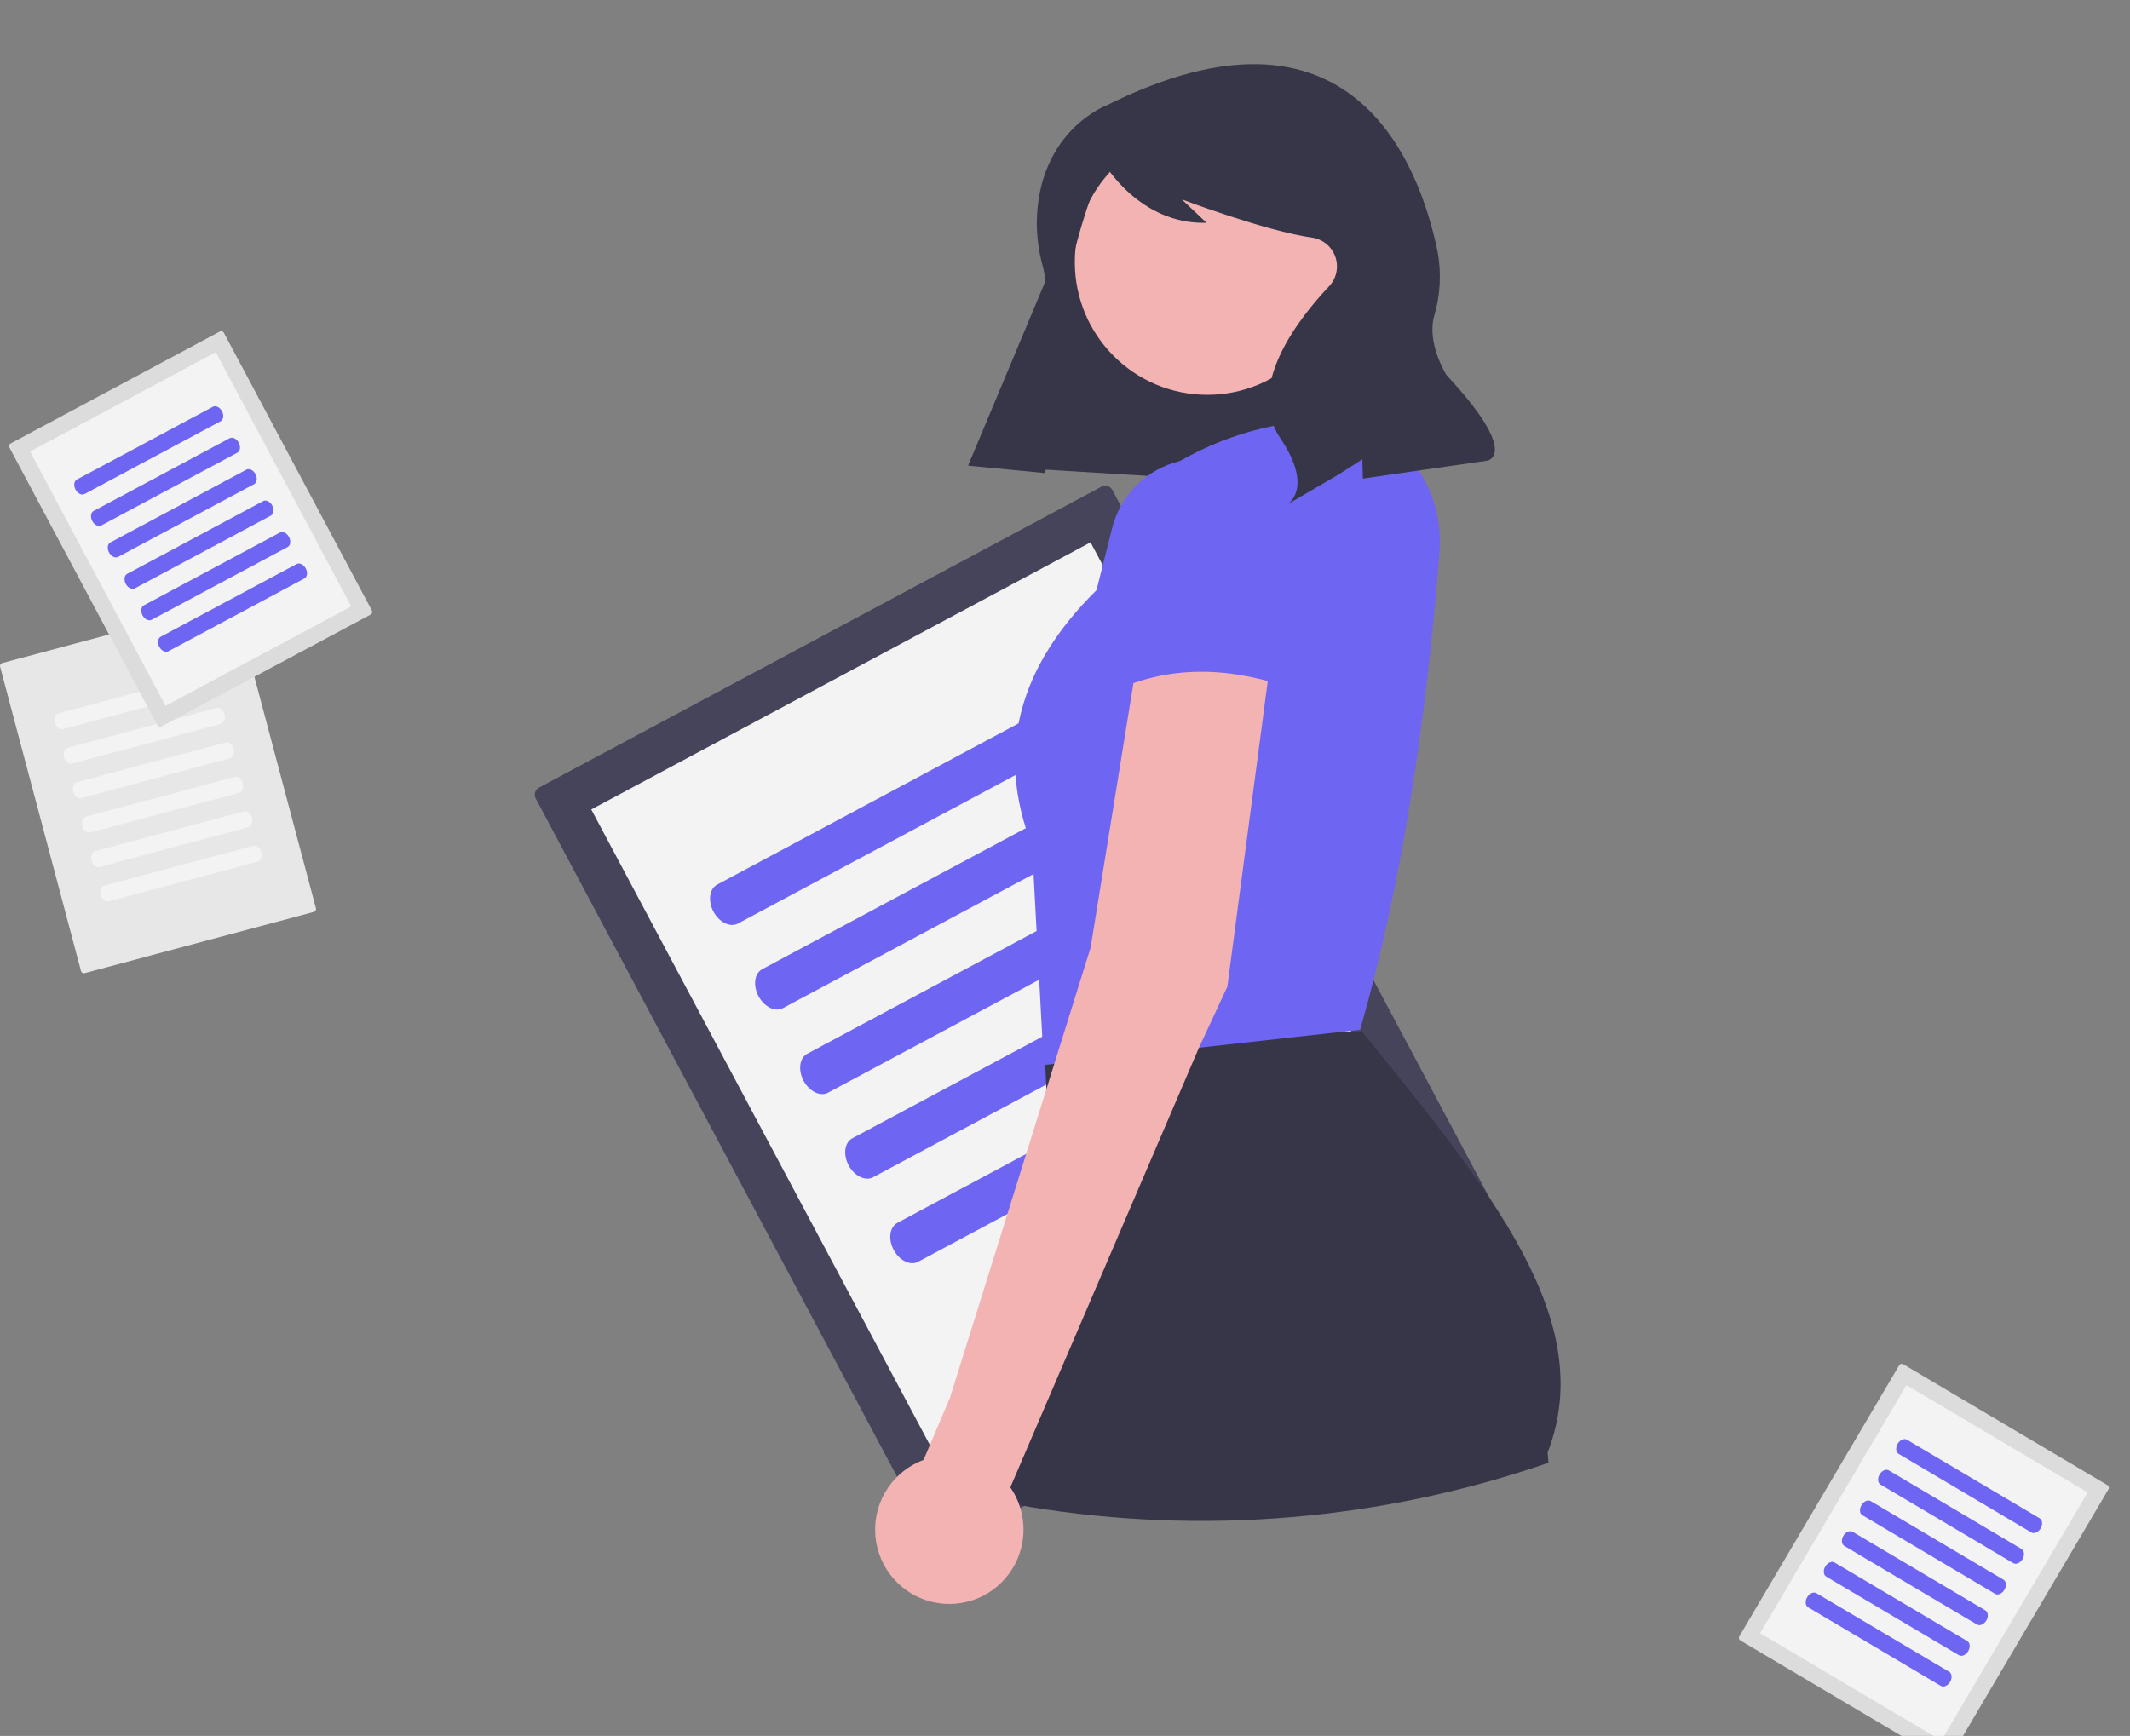 <svg width="303" height="247" viewBox="0 0 303 247" fill="none" xmlns="http://www.w3.org/2000/svg">
<rect x="0" y="0" width="303" height="247" fill="#808080" stroke="none"/>
<g opacity="0.9" clip-path="url(#clip0_285_238)">
<path d="M0.313 94.343C0.205 94.372 0.113 94.443 0.057 94.54C0.001 94.637 -0.015 94.752 0.014 94.86L11.524 138.159C11.553 138.267 11.624 138.36 11.721 138.416C11.818 138.472 11.932 138.487 12.041 138.459L44.645 129.752C44.753 129.723 44.845 129.652 44.901 129.555C44.958 129.458 44.973 129.343 44.944 129.235L33.434 85.936C33.405 85.828 33.334 85.736 33.238 85.679C33.141 85.623 33.026 85.608 32.918 85.636L0.313 94.343Z" fill="#F2F2F2"/>
<path d="M8.325 101.494C7.875 101.614 7.644 102.218 7.81 102.841C7.975 103.463 8.476 103.872 8.925 103.752L30.118 98.093C30.568 97.972 30.799 97.368 30.633 96.746C30.468 96.124 29.967 95.715 29.518 95.835L8.325 101.494Z" fill="white"/>
<path d="M9.628 106.396C9.179 106.516 8.948 107.12 9.113 107.742C9.279 108.365 9.779 108.774 10.228 108.654L31.421 102.994C31.871 102.874 32.102 102.27 31.936 101.648C31.771 101.025 31.271 100.616 30.821 100.736L9.628 106.396Z" fill="white"/>
<path d="M10.931 111.297C10.482 111.417 10.251 112.022 10.416 112.644C10.582 113.266 11.082 113.675 11.531 113.555L32.724 107.896C33.174 107.776 33.405 107.172 33.239 106.549C33.074 105.927 32.574 105.518 32.124 105.638L10.931 111.297Z" fill="white"/>
<path d="M12.234 116.199C11.784 116.319 11.554 116.923 11.719 117.546C11.884 118.168 12.385 118.577 12.834 118.457L34.027 112.798C34.477 112.678 34.708 112.073 34.542 111.451C34.377 110.829 33.877 110.42 33.427 110.54L12.234 116.199Z" fill="white"/>
<path d="M13.537 121.101C13.088 121.221 12.857 121.825 13.022 122.447C13.188 123.07 13.688 123.479 14.137 123.359L35.331 117.699C35.78 117.579 36.011 116.975 35.846 116.353C35.68 115.73 35.18 115.321 34.73 115.441L13.537 121.101Z" fill="white"/>
<path d="M14.84 126.002C14.391 126.123 14.16 126.727 14.325 127.349C14.491 127.972 14.991 128.381 15.441 128.26L36.633 122.601C37.083 122.481 37.314 121.877 37.148 121.255C36.983 120.632 36.483 120.223 36.033 120.343L14.84 126.002Z" fill="white"/>
<path d="M1.509 63.097C1.411 63.15 1.337 63.24 1.304 63.347C1.272 63.454 1.283 63.57 1.336 63.669L22.392 103.197C22.445 103.296 22.535 103.37 22.642 103.402C22.749 103.435 22.864 103.424 22.963 103.371L52.728 87.444C52.827 87.391 52.901 87.301 52.933 87.194C52.966 87.086 52.954 86.971 52.902 86.871L31.845 47.343C31.793 47.245 31.703 47.171 31.596 47.138C31.489 47.106 31.373 47.117 31.274 47.17L1.509 63.097Z" fill="#E6E6E6"/>
<path d="M4.276 64.252L23.545 100.424L49.962 86.288L30.693 50.117L4.276 64.252ZM2.602 65.148L2.606 65.146L2.602 65.148L2.602 65.148Z" fill="white"/>
<path d="M10.937 68.229C10.526 68.448 10.439 69.09 10.742 69.658C11.044 70.226 11.624 70.51 12.035 70.29L31.382 59.937C31.793 59.718 31.88 59.077 31.577 58.508C31.275 57.94 30.695 57.656 30.284 57.876L10.937 68.229Z" fill="#6C63FF"/>
<path d="M13.32 72.704C12.91 72.923 12.823 73.564 13.125 74.133C13.428 74.701 14.008 74.985 14.418 74.765L33.766 64.412C34.176 64.193 34.264 63.552 33.961 62.983C33.658 62.415 33.078 62.131 32.668 62.351L13.32 72.704Z" fill="#6C63FF"/>
<path d="M15.704 77.179C15.294 77.398 15.207 78.039 15.509 78.608C15.812 79.176 16.392 79.46 16.802 79.24L36.15 68.887C36.56 68.668 36.648 68.026 36.345 67.458C36.042 66.89 35.462 66.606 35.052 66.826L15.704 77.179Z" fill="#6C63FF"/>
<path d="M18.088 81.653C17.677 81.873 17.59 82.514 17.893 83.082C18.195 83.651 18.775 83.934 19.186 83.715L38.533 73.362C38.944 73.142 39.031 72.501 38.728 71.933C38.426 71.365 37.846 71.081 37.435 71.301L18.088 81.653Z" fill="#6C63FF"/>
<path d="M20.472 86.128C20.061 86.348 19.974 86.989 20.276 87.557C20.579 88.126 21.159 88.409 21.57 88.19L40.917 77.837C41.328 77.617 41.415 76.976 41.112 76.408C40.81 75.84 40.23 75.556 39.819 75.776L20.472 86.128Z" fill="#6C63FF"/>
<path d="M22.855 90.603C22.445 90.823 22.358 91.464 22.66 92.032C22.963 92.6 23.543 92.884 23.953 92.665L43.301 82.312C43.711 82.092 43.799 81.451 43.496 80.883C43.193 80.315 42.613 80.031 42.203 80.25L22.855 90.603Z" fill="#6C63FF"/>
<path d="M270.744 194.111C270.648 194.054 270.533 194.038 270.424 194.065C270.316 194.093 270.223 194.163 270.166 194.26L247.421 232.836C247.364 232.933 247.348 233.048 247.376 233.157C247.403 233.265 247.473 233.358 247.569 233.415L276.618 250.62C276.715 250.677 276.83 250.694 276.938 250.666C277.046 250.638 277.139 250.568 277.196 250.471L299.941 211.895C299.998 211.798 300.014 211.683 299.987 211.575C299.959 211.466 299.889 211.373 299.793 211.316L270.744 194.111Z" fill="#E6E6E6"/>
<path d="M271.198 197.08L250.384 232.381L276.164 247.651L296.979 212.349L271.198 197.08ZM269.564 196.112L269.568 196.115L269.564 196.112L269.564 196.112Z" fill="white"/>
<path d="M271.271 204.85C270.87 204.613 270.278 204.871 269.951 205.426C269.624 205.98 269.684 206.625 270.084 206.862L288.966 218.045C289.367 218.282 289.959 218.024 290.286 217.469C290.612 216.915 290.553 216.271 290.152 216.033L271.271 204.85Z" fill="#6C63FF"/>
<path d="M268.696 209.217C268.295 208.98 267.703 209.239 267.376 209.793C267.049 210.348 267.109 210.992 267.509 211.229L286.391 222.412C286.792 222.649 287.384 222.391 287.711 221.837C288.038 221.282 287.978 220.638 287.578 220.401L268.696 209.217Z" fill="#6C63FF"/>
<path d="M266.121 213.584C265.72 213.347 265.128 213.606 264.801 214.16C264.474 214.715 264.534 215.359 264.934 215.596L283.816 226.779C284.217 227.017 284.809 226.758 285.136 226.204C285.463 225.649 285.403 225.005 285.003 224.768L266.121 213.584Z" fill="#6C63FF"/>
<path d="M263.546 217.952C263.145 217.714 262.553 217.973 262.226 218.527C261.899 219.082 261.959 219.726 262.36 219.963L281.241 231.147C281.642 231.384 282.234 231.125 282.561 230.571C282.888 230.016 282.828 229.372 282.428 229.135L263.546 217.952Z" fill="#6C63FF"/>
<path d="M260.971 222.319C260.57 222.082 259.978 222.34 259.651 222.895C259.324 223.449 259.384 224.093 259.785 224.331L278.666 235.514C279.067 235.751 279.659 235.492 279.986 234.938C280.313 234.383 280.253 233.739 279.853 233.502L260.971 222.319Z" fill="#6C63FF"/>
<path d="M258.396 226.686C257.995 226.449 257.403 226.707 257.076 227.262C256.75 227.816 256.809 228.46 257.21 228.698L276.091 239.881C276.492 240.118 277.084 239.86 277.411 239.305C277.738 238.751 277.678 238.106 277.278 237.869L258.396 226.686Z" fill="#6C63FF"/>
<path d="M76.67 112.069C76.404 112.211 76.207 112.453 76.119 112.742C76.032 113.03 76.062 113.341 76.203 113.607L132.817 219.884C132.958 220.149 133.2 220.348 133.487 220.435C133.775 220.523 134.086 220.493 134.351 220.351L214.379 177.528C214.644 177.386 214.842 177.144 214.93 176.855C215.017 176.567 214.987 176.256 214.846 175.99L158.232 69.713C158.09 69.448 157.849 69.249 157.562 69.162C157.274 69.074 156.963 69.104 156.698 69.246L116.684 90.658L76.67 112.069Z" fill="#3F3D56"/>
<path d="M84.109 115.175L135.916 212.427L206.941 174.422L155.134 77.169L84.109 115.175ZM79.608 117.583L79.618 117.578L79.607 117.583L79.608 117.583Z" fill="white"/>
<path d="M102.016 125.867C100.913 126.457 100.678 128.181 101.492 129.708C102.306 131.236 103.865 131.999 104.969 131.409L156.987 103.574C158.09 102.983 158.325 101.26 157.512 99.732C156.698 98.205 155.138 97.441 154.035 98.032L102.016 125.867Z" fill="#6C63FF"/>
<path d="M108.425 137.898C107.322 138.489 107.087 140.212 107.901 141.74C108.715 143.267 110.274 144.031 111.378 143.44L163.396 115.605C164.5 115.015 164.735 113.291 163.921 111.763C163.107 110.236 161.547 109.473 160.444 110.063L108.425 137.898Z" fill="#6C63FF"/>
<path d="M114.834 149.929C113.731 150.52 113.496 152.243 114.31 153.771C115.124 155.299 116.683 156.062 117.787 155.472L169.805 127.636C170.909 127.046 171.143 125.322 170.33 123.795C169.516 122.267 167.956 121.504 166.853 122.094L114.834 149.929Z" fill="#6C63FF"/>
<path d="M121.244 161.961C120.14 162.551 119.906 164.275 120.719 165.802C121.533 167.33 123.093 168.093 124.196 167.503L176.215 139.668C177.318 139.077 177.553 137.354 176.739 135.826C175.925 134.298 174.366 133.535 173.262 134.126L121.244 161.961Z" fill="#6C63FF"/>
<path d="M127.653 173.992C126.549 174.582 126.314 176.306 127.128 177.834C127.942 179.361 129.502 180.125 130.605 179.534L182.624 151.699C183.727 151.109 183.962 149.385 183.148 147.857C182.334 146.33 180.775 145.566 179.671 146.157L127.653 173.992Z" fill="#6C63FF"/>
<path d="M137.754 66.154L184.889 69.039L198.089 29.584L156.747 20.829L137.754 66.154Z" fill="#2F2E41"/>
<path d="M171.748 56.177C182.159 56.177 190.599 47.718 190.599 37.283C190.599 26.849 182.159 18.39 171.748 18.39C161.336 18.39 152.896 26.849 152.896 37.283C152.896 47.718 161.336 56.177 171.748 56.177Z" fill="#FFB8B8"/>
<path d="M220.156 206.661L220.278 208.131C196.548 216.32 171.161 218.475 146.395 214.402L139.394 213.076L146.056 198.269L150.423 188.562L148.851 154.982L148.684 151.507L148.479 147.074L151.324 147.057L171.549 146.935L190.824 146.812L193.763 146.795C212.194 169.517 227.401 187.983 220.156 206.661Z" fill="#2F2E41"/>
<path d="M193.485 146.517L148.478 151.529L146.811 120.343C141.53 106.842 145.016 94.791 155.978 83.976L158.207 75.135C158.792 72.815 160 70.699 161.701 69.019C163.402 67.339 165.53 66.158 167.853 65.606C175.221 61.371 183.566 59.353 192.929 59.642C196.669 61.106 199.839 63.736 201.973 67.144C204.107 70.552 205.09 74.558 204.778 78.569C202.841 103.077 199.365 126.02 193.485 146.517Z" fill="#6C63FF"/>
<path d="M157.487 14.96C157.487 14.96 147.74 18.526 147.489 31.487C147.475 33.668 147.766 35.841 148.352 37.941C148.984 40.323 149.491 45.492 145.241 52.382C142.464 56.854 139.953 61.487 137.721 66.256L148.697 67.317L150.512 49.082C151.392 40.241 153.566 31.578 156.963 23.372L157.034 23.201C157.034 23.201 162.07 31.972 171.64 31.702L168.125 28.373C168.125 28.373 180.112 32.897 186.629 33.805C187.373 33.909 188.075 34.214 188.658 34.688C189.242 35.162 189.685 35.786 189.941 36.494C190.197 37.202 190.255 37.966 190.11 38.705C189.964 39.443 189.62 40.128 189.115 40.685C189.077 40.727 189.038 40.769 188.998 40.811C185.012 45.037 177.079 54.86 182.076 62.261C187.073 69.662 183.029 71.833 183.029 71.833L190.433 67.51L193.793 65.359L193.87 68.099L211.584 65.542C211.584 65.542 216.35 64.722 205.769 53.365C205.769 53.365 202.935 48.918 204.01 44.984C204.9 41.992 205.067 38.831 204.497 35.761C201.839 22.983 192.109 -2.297 157.487 14.96Z" fill="#2F2E41"/>
<path d="M161.814 93.612L161.236 97.199L155.146 134.822L151.324 147.057L149.979 151.362L148.851 154.982L135.143 198.865L131.382 207.721C129.319 208.486 127.545 209.878 126.31 211.703C125.075 213.527 124.439 215.693 124.493 217.898C124.546 220.102 125.285 222.235 126.607 223.998C127.929 225.76 129.768 227.065 131.866 227.729C133.964 228.393 136.217 228.383 138.309 227.701C140.401 227.018 142.229 225.698 143.535 223.923C144.842 222.149 145.563 220.01 145.597 217.805C145.631 215.6 144.976 213.44 143.725 211.626L170.554 149.073L171.549 146.935L174.594 140.391L180.344 96.904L180.706 94.169L161.814 93.612Z" fill="#FFB8B8"/>
<path d="M184.039 98.068C175.307 94.923 166.93 94.588 159.035 98.068L161.612 75.683C161.518 72.888 162.521 70.167 164.407 68.106C166.294 66.044 168.911 64.807 171.698 64.66C174.519 64.511 177.284 65.492 179.384 67.386C181.484 69.28 182.747 71.933 182.895 74.76L182.897 74.797L184.039 98.068Z" fill="#6C63FF"/>
</g>
<defs>
<clipPath id="clip0_285_238">
<rect width="303" height="247" fill="white"/>
</clipPath>
</defs>
</svg>
